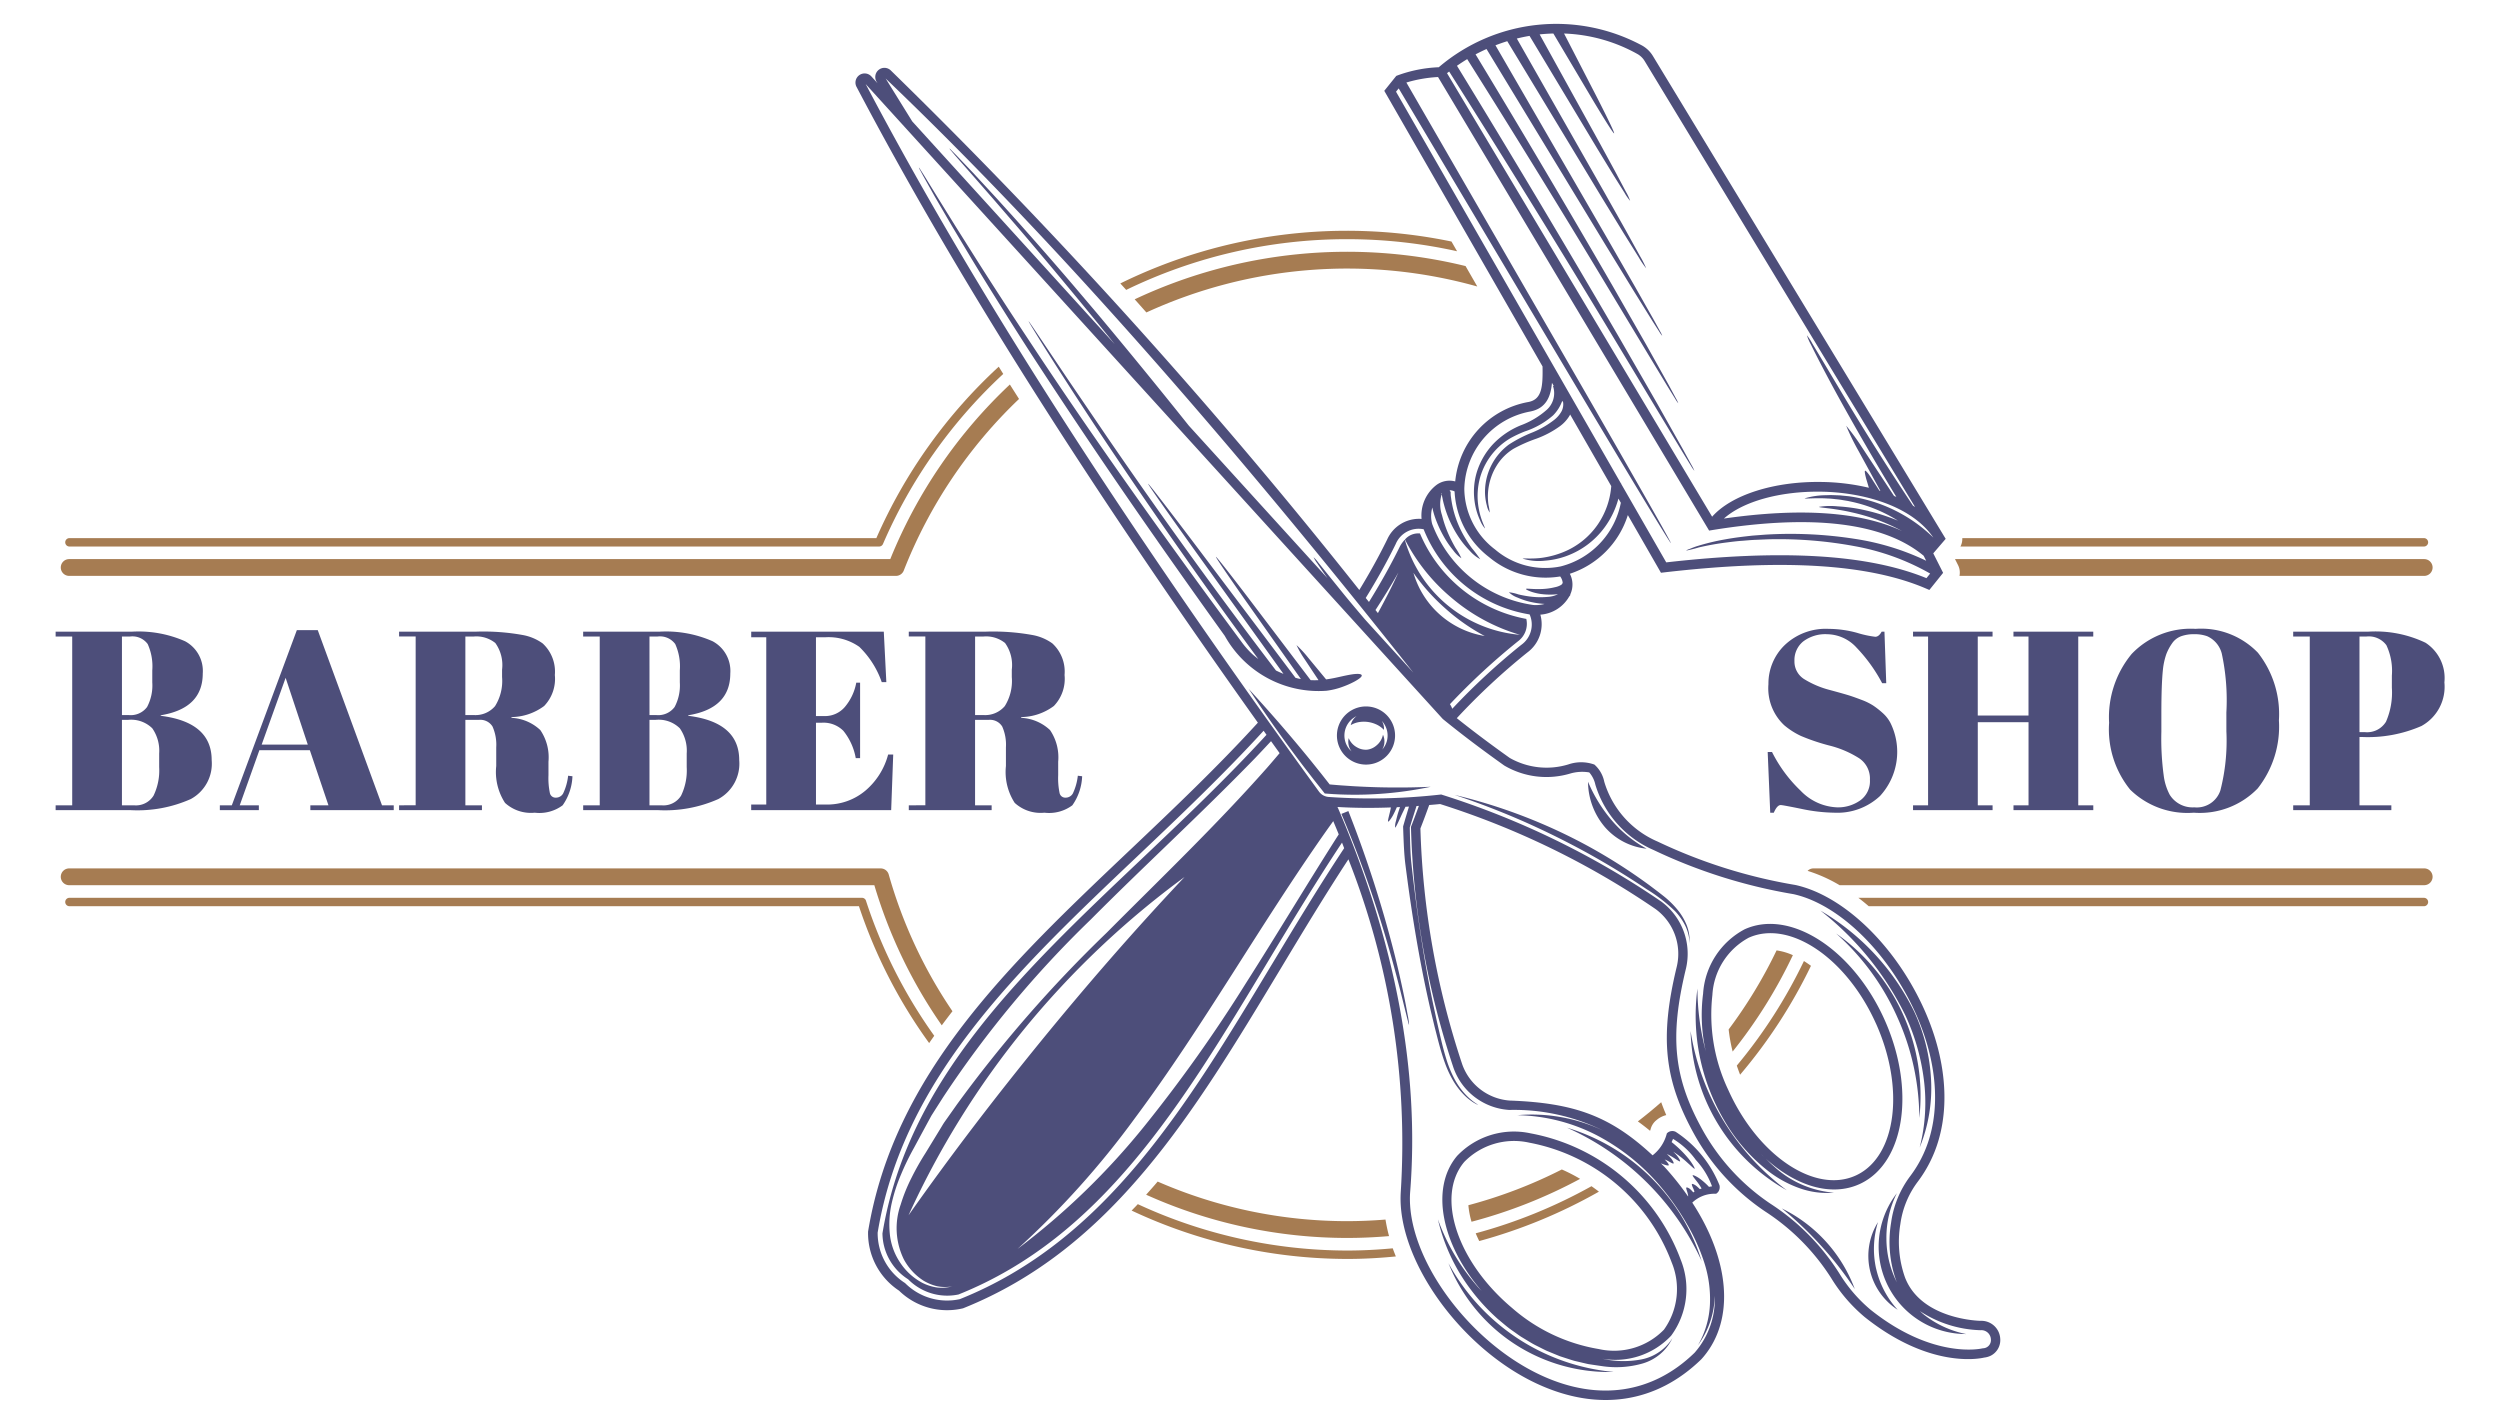 <svg id="Camada_1" data-name="Camada 1" xmlns="http://www.w3.org/2000/svg" viewBox="0 0 160.017 91.127"><path d="M12.211,51.145a2.574,2.574,0,0,0,1.338-2.489q0-2.432-3.264-2.84v-.033q2.692-.44,2.693-2.676a2.156,2.156,0,0,0-1.135-2.064,7.39,7.39,0,0,0-3.403-.612H3.561v.31h1.061v10.804H3.561v.31h4.798A8.391,8.391,0,0,0,12.211,51.145Zm-4.406-10.404h.522a1.211,1.211,0,0,1,1.126.482,3.465,3.465,0,0,1,.294,1.689v.767a2.941,2.941,0,0,1-.334,1.575,1.304,1.304,0,0,1-1.183.514h-.424Zm0,5.337H8.18a1.931,1.931,0,0,1,1.567.538,2.512,2.512,0,0,1,.441,1.616v.865a3.715,3.715,0,0,1-.359,1.828,1.329,1.329,0,0,1-1.257.62h-.767Zm12.06,5.777h5.337v-.31h-.751l-4.113-11.212h-1.338l-4.162,11.212h-.767v.31h2.497v-.31h-1.224l1.257-3.525h3.231l1.191,3.525h-1.159Zm-3.117-4.194,1.534-4.276,1.419,4.276Zm8.796,3.884v.31h5.304v-.31h-1.061v-5.467h.865a.911.911,0,0,1,.873.425,2.871,2.871,0,0,1,.237,1.338v1.191a3.626,3.626,0,0,0,.563,2.358,2.452,2.452,0,0,0,1.901.628,2.488,2.488,0,0,0,1.787-.473,3.456,3.456,0,0,0,.628-1.86l-.277-.033a3.564,3.564,0,0,1-.319,1.134.527.527,0,0,1-.465.269.371.371,0,0,1-.384-.294,4.668,4.668,0,0,1-.09-1.142v-.865a3.097,3.097,0,0,0-.522-2.024,2.893,2.893,0,0,0-1.844-.783V45.898a3.578,3.578,0,0,0,2.089-.71,2.506,2.506,0,0,0,.685-1.983,2.456,2.456,0,0,0-.783-2.024,3.129,3.129,0,0,0-1.248-.531,14.161,14.161,0,0,0-3.011-.22H25.544v.31h1.061v10.804Zm4.243-10.804h.538a1.936,1.936,0,0,1,1.379.416,2.422,2.422,0,0,1,.432,1.706v.473a3.035,3.035,0,0,1-.449,1.86,1.646,1.646,0,0,1-1.379.571h-.522Zm7.54,10.804v.31h4.798a8.39,8.39,0,0,0,3.852-.71,2.574,2.574,0,0,0,1.338-2.489q0-2.432-3.264-2.84v-.033q2.692-.44,2.693-2.676a2.156,2.156,0,0,0-1.135-2.064,7.39,7.39,0,0,0-3.403-.612h-4.88v.31h1.061v10.804Zm4.244-10.804h.522a1.211,1.211,0,0,1,1.126.482,3.465,3.465,0,0,1,.294,1.689v.767a2.94,2.94,0,0,1-.334,1.575,1.304,1.304,0,0,1-1.183.514h-.424Zm0,5.337h.375a1.931,1.931,0,0,1,1.567.538,2.511,2.511,0,0,1,.441,1.616v.865a3.717,3.717,0,0,1-.359,1.828,1.329,1.329,0,0,1-1.257.62h-.767Zm7.475,5.418V40.79h-.963v-.359h8.486l.163,3.232h-.294a5.804,5.804,0,0,0-1.436-2.26,3.421,3.421,0,0,0-2.204-.612h-.571v5.043h.555a1.668,1.668,0,0,0,1.29-.579,3.339,3.339,0,0,0,.735-1.559h.245v4.831h-.278a3.851,3.851,0,0,0-.791-1.747,1.795,1.795,0,0,0-1.363-.522h-.392V51.496h.62a3.803,3.803,0,0,0,2.554-.898,4.554,4.554,0,0,0,1.444-2.301h.326l-.131,3.558h-8.96v-.359Zm9.123.049v.31H63.472v-.31h-1.061v-5.467h.865a.911.911,0,0,1,.873.425,2.871,2.871,0,0,1,.237,1.338v1.191a3.626,3.626,0,0,0,.563,2.358,2.452,2.452,0,0,0,1.901.628,2.488,2.488,0,0,0,1.787-.473,3.456,3.456,0,0,0,.628-1.86l-.277-.033A3.564,3.564,0,0,1,68.67,50.786a.527.527,0,0,1-.465.269.371.371,0,0,1-.384-.294,4.668,4.668,0,0,1-.09-1.142v-.865a3.097,3.097,0,0,0-.522-2.024,2.893,2.893,0,0,0-1.844-.783V45.898a3.578,3.578,0,0,0,2.089-.71,2.506,2.506,0,0,0,.685-1.983,2.456,2.456,0,0,0-.783-2.024,3.129,3.129,0,0,0-1.248-.531,14.16,14.16,0,0,0-3.011-.22h-4.929v.31H59.229v10.804Zm4.244-10.804h.538a1.936,1.936,0,0,1,1.379.416,2.422,2.422,0,0,1,.432,1.706v.473a3.035,3.035,0,0,1-.449,1.86,1.645,1.645,0,0,1-1.379.571h-.522Zm57.275,9.164a1.561,1.561,0,0,0-.677-1.363,6.478,6.478,0,0,0-1.926-.824,13.207,13.207,0,0,1-1.812-.612,4.789,4.789,0,0,1-1.069-.685,3.237,3.237,0,0,1-1.012-2.627,3.422,3.422,0,0,1,1.036-2.498,3.811,3.811,0,0,1,2.832-1.044,6.937,6.937,0,0,1,1.803.253,6.613,6.613,0,0,0,1.167.253q.229,0,.408-.326h.18l.114,3.297h-.261a10.116,10.116,0,0,0-1.64-2.277,2.596,2.596,0,0,0-1.86-.857,2.356,2.356,0,0,0-1.559.466,1.536,1.536,0,0,0-.555,1.24,1.327,1.327,0,0,0,.661,1.191,5.972,5.972,0,0,0,1.624.678q.963.261,1.265.359.302.098.751.269a3.879,3.879,0,0,1,.734.359,5.28,5.28,0,0,1,.604.473,2.252,2.252,0,0,1,.498.628,4.174,4.174,0,0,1-.661,4.692,3.984,3.984,0,0,1-2.897,1.069,10.823,10.823,0,0,1-2.13-.245q-1.2-.245-1.33-.245-.229,0-.441.49h-.228l-.163-3.884h.278a8.977,8.977,0,0,0,1.836,2.481,3.402,3.402,0,0,0,2.358,1.061,2.452,2.452,0,0,0,1.444-.441A1.515,1.515,0,0,0,119.687,49.905Zm13.334-9.164v10.804h.963v.31h-5.108v-.31h.963v-5.32h-3.248v5.32h.947v.31h-5.092v-.31h.963V40.741h-.963v-.31H127.537v.31h-.947v5.059h3.248v-5.059h-.963v-.31h5.108v.31Zm7.507-.49a5.214,5.214,0,0,0-4.088,1.607,6.354,6.354,0,0,0-1.444,4.407,6.134,6.134,0,0,0,1.347,4.276,5.24,5.24,0,0,0,4.072,1.477,5.156,5.156,0,0,0,4.088-1.55,6.386,6.386,0,0,0,1.362-4.358,6.341,6.341,0,0,0-1.346-4.333A5.043,5.043,0,0,0,140.527,40.251Zm1.975,6.561a12.774,12.774,0,0,1-.384,3.778,1.59,1.59,0,0,1-1.673,1.085,1.723,1.723,0,0,1-1.567-.8,3.576,3.576,0,0,1-.383-1.2,17.663,17.663,0,0,1-.155-2.831v-1.175q0-1.844.098-2.791a4.436,4.436,0,0,1,.22-1.012,3.198,3.198,0,0,1,.367-.685,1.212,1.212,0,0,1,.579-.457,2.414,2.414,0,0,1,.841-.131,2.344,2.344,0,0,1,.832.131,1.668,1.668,0,0,1,.93,1.11,14.169,14.169,0,0,1,.294,3.77Zm9.074-6.381h-4.798v.31h1.061v10.804h-1.061v.31h6.283v-.31h-2.04v-4.374h.131a8.56,8.56,0,0,0,3.835-.702,2.864,2.864,0,0,0,1.469-2.791,2.695,2.695,0,0,0-1.208-2.538A7.433,7.433,0,0,0,151.576,40.431Zm1.518,3.591a4.668,4.668,0,0,1-.375,2.171,1.417,1.417,0,0,1-1.355.669h-.343v-6.12h.441a1.398,1.398,0,0,1,1.281.555,3.878,3.878,0,0,1,.351,1.942Z" style="fill:#4d4e7a"/><path d="M89.146,79.901c.059.173.129.346.197.52-1.033.102-2.074.16-3.124.16a32.519,32.519,0,0,1-13.786-3.096c.131-.138.266-.271.395-.411a31.97,31.97,0,0,0,13.391,2.969C87.202,80.043,88.177,79.991,89.146,79.901Zm36.337-44.92h29.682a.269.269,0,0,0,0-.537h-29.565A1.053,1.053,0,0,1,125.482,34.98Zm-69.389-.537H4.428a.269.269,0,0,0,0,.537h51.841a.268.268,0,0,0,.247-.162,32.276,32.276,0,0,1,7.699-10.884c-.097-.156-.192-.309-.289-.465A32.812,32.812,0,0,0,56.093,34.443Zm-.665,23.208a.268.268,0,0,0-.256-.186H4.428a.269.269,0,0,0,0,.537h50.55a32.245,32.245,0,0,0,4.494,8.761q.161-.234.326-.467A31.695,31.695,0,0,1,55.428,57.651Zm99.736.352a.269.269,0,0,0,0-.537h-36.214c.223.169.443.35.661.537ZM86.219,15.309a32.44,32.44,0,0,1,7.043.773l-.357-.622a32.885,32.885,0,0,0-21.197,2.682c.126.139.25.275.376.414A32.344,32.344,0,0,1,86.219,15.309ZM115.464,61.513a32.118,32.118,0,0,1-4.297,6.693c.066.194.135.388.212.582a32.672,32.672,0,0,0,4.535-6.969Q115.689,61.654,115.464,61.513ZM94.682,79.436a33.227,33.227,0,0,0,7.66-3.162c-.157-.121-.316-.237-.476-.349a32.652,32.652,0,0,1-7.411,3.015Q94.558,79.187,94.682,79.436Z" style="fill:#a67c52"/><path d="M104.834,71.778q.766-.591,1.495-1.229c.096.274.206.548.323.825a1.478,1.478,0,0,0-.582.286l-.058.047a1.08,1.08,0,0,0-.353.537l-.019.068c-.007.024-.017.044-.025.067Q105.224,72.058,104.834,71.778Zm50.331-16.194h-39.097a.53.53,0,0,0-.37.157,9.558,9.558,0,0,1,2.048.917h37.419a.537.537,0,1,0,0-1.075Zm-41.452,5.248a30.324,30.324,0,0,1-3.067,5.058,10.411,10.411,0,0,0,.255,1.417,31.391,31.391,0,0,0,3.855-6.17A3.906,3.906,0,0,0,113.713,60.832Zm11.709-23.971h29.743a.537.537,0,0,0,0-1.075h-30.031l.199.395A1.066,1.066,0,0,1,125.421,36.861Zm-68.438-1.075H4.428a.537.537,0,0,0,0,1.075h52.919a.537.537,0,0,0,.5-.341,30.591,30.591,0,0,1,7.378-10.984c-.195-.308-.394-.619-.587-.925A31.648,31.648,0,0,0,56.984,35.786ZM72.628,19.158c.248.276.5.562.749.841a30.801,30.801,0,0,1,21.18-1.661l-.751-1.308a31.897,31.897,0,0,0-21.178,2.128Zm-15.743,36.818a.537.537,0,0,0-.517-.392h-51.94a.537.537,0,1,0,0,1.075h51.536a31.261,31.261,0,0,0,4.316,8.969q.335-.454.684-.902A30.193,30.193,0,0,1,56.885,55.976Zm32.023,23.143a10.468,10.468,0,0,1-.227-1.059q-1.221.1-2.462.102a30.287,30.287,0,0,1-12.121-2.534c-.241.287-.49.563-.738.842a31.354,31.354,0,0,0,12.858,2.767C87.122,79.237,88.019,79.196,88.908,79.119Zm5.28-.919a31.599,31.599,0,0,0,6.95-2.745,10.652,10.652,0,0,0-1.17-.601,30.503,30.503,0,0,1-5.982,2.288A5.273,5.273,0,0,0,94.188,78.2Z" style="fill:#a67c52"/><path d="M86.308,55.001a49.536,49.536,0,0,1,3.349,21.316c-.264,4.275,3.838,10.012,8.779,12.277,3.871,1.775,7.583,1.213,10.463-1.595.053-.059.105-.118.156-.179,1.994-2.401,1.65-6.186-.737-9.844a2.054,2.054,0,0,1,1.45-.569l.083-.002.065-.053a.405.405,0,0,0,.054-.054.515.515,0,0,0,.089-.434,7.352,7.352,0,0,0-2.801-3.418.483.483,0,0,0-.507.044l-.058.047-.021.072a2.562,2.562,0,0,1-.895,1.34c-2.697-2.508-4.988-3.355-9.149-3.506a3.493,3.493,0,0,1-3.039-2.329,52.42,52.42,0,0,1-2.673-15.087c.203-.515.385-1.009.562-1.5.232-.02.462-.039.7-.063a52.347,52.347,0,0,1,13.791,6.723,3.547,3.547,0,0,1,1.355,3.688c-1.106,4.57-.806,7.309,1.196,10.863a14.299,14.299,0,0,0,4.463,4.805,14.08,14.08,0,0,1,4.244,4.292,10.123,10.123,0,0,0,2.123,2.463c4.139,3.308,7.334,2.672,7.654,2.596a1.293,1.293,0,0,0,.413-.118,1.12,1.12,0,0,0,.612-1.087,1.211,1.211,0,0,0-1.265-1.147c-.038-0-3.785-.067-4.829-2.771a6.842,6.842,0,0,1-.299-3.421,5.801,5.801,0,0,1,1.107-2.704,8.229,8.229,0,0,0,1.316-2.593c.903-2.981.255-6.68-1.777-10.147-1.927-3.288-4.749-5.687-7.369-6.262a33.339,33.339,0,0,1-8.809-2.776,6.042,6.042,0,0,1-3.42-3.831,1.986,1.986,0,0,0-.632-1.099,2.507,2.507,0,0,0-1.659-.013,4.767,4.767,0,0,1-3.756-.41c-1.253-.891-2.365-1.728-3.392-2.547a42.397,42.397,0,0,1,4.514-4.204,2.248,2.248,0,0,0,.834-2.422,2.314,2.314,0,0,0,1.844-1.156.942.942,0,0,0,.084-.113l-.021-.011c.004-.01.011-.019.015-.029a1.498,1.498,0,0,0-.034-1.308,5.771,5.771,0,0,0,3.712-3.756l2.12,3.692.203-.024c7.606-.881,13.088-.543,16.76,1.032l.216.093.88-1.096-.63-1.249.795-.927-.116-.192-18.617-30.702a1.898,1.898,0,0,0-.69-.677,11.579,11.579,0,0,0-13.023,1.385,8.623,8.623,0,0,0-2.646.525l-.075.03-.767.954L98.733,23.454c.022,1.27-.03,2.103-.892,2.274a5.721,5.721,0,0,0-4.697,5.087,1.408,1.408,0,0,0-1.201.227,2.457,2.457,0,0,0-.953,2.172,2.235,2.235,0,0,0-2.204,1.323c-.547,1.113-1.146,2.185-1.781,3.227a351.39,351.39,0,0,0-29.963-33.231l-.007-.006a.585.585,0,0,0-.905.737l.038.061-.379-.417a.586.586,0,0,0-.951.678c6.267,11.909,14.696,25.259,25.675,40.67-2.602,2.852-5.399,5.507-8.156,8.121-7.778,7.376-15.124,14.342-16.794,24.448a4.405,4.405,0,0,0,1.981,3.785,4.403,4.403,0,0,0,4.098,1.131c9.537-3.815,14.759-12.489,20.288-21.672C83.346,59.713,84.781,57.333,86.308,55.001Zm-6.564,7.935a93.6,93.6,0,0,1-6.442,9.079,45.839,45.839,0,0,1-8.171,7.923,55.314,55.314,0,0,0,7.503-8.357c2.208-2.964,4.198-6.045,6.179-9.147,1.98-3.103,3.952-6.235,6.115-9.303.135-.191.273-.382.41-.573.118.283.237.565.351.847-.027.043-.055.085-.082.127C83.61,56.667,81.727,59.826,79.744,62.936Zm1.611-15.496q.273.382.549.766c-.268.315-.534.63-.806.94-3.295,3.724-6.839,7.109-10.271,10.562a83.857,83.857,0,0,0-9.584,10.994l-.53.751-.266.376c-.087.126-.161.261-.242.391q-.48.786-.961,1.575a17.084,17.084,0,0,0-.908,1.606,10.518,10.518,0,0,0-.683,1.691,4.531,4.531,0,0,0,.205,3.527,3.714,3.714,0,0,0,1.252,1.351,3.1,3.1,0,0,0,.873.358,2.674,2.674,0,0,0,.96.011,2.675,2.675,0,0,1-.964.07,3.108,3.108,0,0,1-.931-.292,3.88,3.88,0,0,1-1.437-1.309,3.981,3.981,0,0,1-.659-1.851,6.198,6.198,0,0,1,.125-1.951,10.709,10.709,0,0,1,.596-1.832,16.29,16.29,0,0,1,.826-1.7q.446-.827.892-1.651l.224-.412.25-.395.503-.788a67.409,67.409,0,0,1,9.455-11.378c3.462-3.482,7.076-6.783,10.515-10.328C80.678,48.165,81.017,47.803,81.355,47.44Zm9.109-4.387-3.094-3.403c-.457-.539-.917-1.077-1.363-1.626l-.956-1.183c-.239-.296-.477-.593-.656-.815a2.347,2.347,0,0,0-.316-.358,2.132,2.132,0,0,0,.234.391c.151.227.356.527.566.824l.087.123-8.873-9.761q-2.907-3.645-5.9-7.221s-.571-.674-1.428-1.684c-.859-1.009-2.017-2.342-3.19-3.663-.584-.662-1.181-1.314-1.734-1.929-.561-.609-1.085-1.176-1.535-1.663-.457-.479-.838-.879-1.105-1.158l-.315-.319a.622.622,0,0,0-.119-.106.573.573,0,0,0,.09.122l.277.326c.243.277.591.672,1.008,1.147.416.475.901,1.03,1.421,1.625.516.598,1.066,1.235,1.616,1.873,2.193,2.558,4.326,5.164,4.326,5.164q.928,1.13,1.845,2.27L58.389,7.769l-1.7-2.742C66.883,14.769,77.952,27.233,90.464,43.053Zm-.95-6.422c-.405.892-.852,1.757-1.318,2.61-.052-.064-.104-.131-.156-.195C88.551,38.26,89.048,37.46,89.514,36.632Zm.956.038a13.127,13.127,0,0,0,2.041,2.276,12.711,12.711,0,0,0,2.521,1.764A5.722,5.722,0,0,1,90.47,36.67Zm1.865,9.335.033.031c1.172.954,2.454,1.924,3.92,2.967a5.318,5.318,0,0,0,4.207.513,2.729,2.729,0,0,1,1.228-.075,1.754,1.754,0,0,1,.393.792,6.649,6.649,0,0,0,3.713,4.169,33.853,33.853,0,0,0,8.961,2.83c2.457.54,5.129,2.831,6.974,5.978,1.948,3.324,2.576,6.848,1.721,9.67a7.631,7.631,0,0,1-1.22,2.404,6.403,6.403,0,0,0-1.223,2.984,7.428,7.428,0,0,0,.333,3.72c.012.03.028.056.04.086-.011-.022-.026-.042-.037-.064a6.256,6.256,0,0,1-.635-2.744,6.336,6.336,0,0,1,.67-2.892,5.595,5.595,0,0,0,4.434,9.015,6.381,6.381,0,0,1-2.675-1.22c-.104-.08-.199-.17-.297-.256a7.435,7.435,0,0,0,3.89,1.23.612.612,0,0,1,.665.582.521.521,0,0,1-.51.576l-.042.007c-.031.008-3.132.735-7.153-2.478a9.506,9.506,0,0,1-2.001-2.332,14.619,14.619,0,0,0-4.412-4.457,13.709,13.709,0,0,1-4.274-4.607c-1.909-3.391-2.195-6.019-1.13-10.418a4.147,4.147,0,0,0-1.581-4.312,53.048,53.048,0,0,0-14.016-6.829l-.062-.021-.065.007a39.635,39.635,0,0,1-7.154.15.845.845,0,0,1-.612-.35c-12.634-17.395-22.126-32.211-29.01-45.28Zm4.271,25.04a12.912,12.912,0,0,1,6.266,1.452c-.081-.04-.159-.084-.241-.122a10.679,10.679,0,0,0-5.517-.994,11.52,11.52,0,0,1,5.293,1.393,13.605,13.605,0,0,1,4.066,3.397,16.14,16.14,0,0,1,1.509,2.19,12.316,12.316,0,0,1,1.096,2.433,7.584,7.584,0,0,1,.371,2.663,5.709,5.709,0,0,1-.773,2.653,5.547,5.547,0,0,0,1.039-2.606c.025-.184.036-.369.045-.554a5.237,5.237,0,0,1-1.294,3.634c-2.677,2.61-6.15,3.13-9.78,1.466-4.741-2.174-8.681-7.639-8.431-11.689.627-7.751-.926-16.04-4.614-24.638l-.009-.021-.03-.049c1.069.065,2.205.075,3.425.03-.026.137-.055.274-.09.409l-.058.239c-.027.121-.054.244-.028.257.026.012.104-.081.173-.181.069-.1.128-.205.128-.205.093-.173.176-.352.254-.533.067-.003.135-.007.202-.011-.049.161-.107.32-.153.481,0,0-.056.204-.103.41a1.131,1.131,0,0,0-.055.424c.027.009.117-.172.203-.353l.168-.364c.091-.209.197-.41.293-.616.075-.004.147-.007.222-.012l-.225.751-.134.465-.015.054.001.056.002.067.004.12.008.239c.026.638.048,1.274.126,1.92.081.631.164,1.263.254,1.893.359,2.521.802,5.032,1.376,7.513l.253,1.051c.165.627.357,1.471.656,2.292a6.781,6.781,0,0,0,.544,1.158,4.63,4.63,0,0,0,.684.883,3.426,3.426,0,0,0,.616.492,2.152,2.152,0,0,0,.193.106c.046.022.071.032.073.029.004-.008-.094-.064-.254-.179a3.895,3.895,0,0,1-.601-.544,4.778,4.778,0,0,1-.652-.939,7.246,7.246,0,0,1-.502-1.214c-.268-.856-.453-1.745-.607-2.404l-.239-1.103c-.509-2.431-.897-4.886-1.204-7.351-.077-.615-.149-1.235-.216-1.849-.055-.605-.068-1.229-.082-1.847l-.004-.232-.001-.096.021-.068.137-.445.27-.852c.051-.004.102-.007.153-.011-.156.424-.309.845-.484,1.287l-.024.061.003.065a53.099,53.099,0,0,0,2.714,15.332A4.045,4.045,0,0,0,96.607,71.044Zm12.779,4.922a4.135,4.135,0,0,0-.637-.558,2.086,2.086,0,0,0-.188-.113c-.097-.051-.201-.09-.217-.068-.017.023.045.106.106.187l.122.157a3.804,3.804,0,0,1,.343.501c-.037.012-.073.027-.11.041-.083-.076-.163-.157-.251-.223a1.047,1.047,0,0,0-.112-.069c-.059-.031-.124-.054-.144-.034-.02.02-.001.082.021.14.022.057.046.11.046.11.039.077.064.157.095.235-.027.015-.052.033-.079.05a2.022,2.022,0,0,0-.203-.215.774.774,0,0,0-.102-.066c-.054-.029-.114-.048-.135-.029-.021.02-.007.077.007.13l.032.101a1.593,1.593,0,0,1,.077.317l-.014.013a18.016,18.016,0,0,0-1.519-1.9c-.072-.073-.143-.14-.214-.21l.232.086s.236.082.268.035c.032-.047-.125-.228-.125-.228l-.134-.144c.087.043.177.076.262.127l.139.077c.072.037.147.074.168.054.021-.019-.01-.096-.05-.166a1.362,1.362,0,0,0-.087-.134,4.035,4.035,0,0,0-.29-.307,3.78,3.78,0,0,1,.464.262l.176.114c.09.057.182.115.203.095.021-.019-.025-.115-.082-.204a1.951,1.951,0,0,0-.123-.171c-.072-.085-.152-.165-.232-.244a6.576,6.576,0,0,1,.792.599s.139.125.278.251c.139.127.276.258.299.241.023-.017-.063-.18-.164-.333-.1-.154-.215-.298-.215-.298a7.027,7.027,0,0,0-1.093-1.072c.029-.07.065-.135.089-.208a4.938,4.938,0,0,1,1.462,1.351,5.038,5.038,0,0,1,1.037,1.689C109.516,75.939,109.453,75.957,109.386,75.967Zm-51.234,1.823a54.918,54.918,0,0,1,7.412-11.929,56.044,56.044,0,0,1,10.257-9.726c-3.328,3.527-6.316,6.985-9.205,10.522C63.731,70.199,60.944,73.822,58.151,77.789Zm65.596-43.38a9.648,9.648,0,0,0-5.417-2.646s-.177-.018-.443-.044c-.132-.017-.289-.016-.455-.024a5.13,5.13,0,0,0-.521.002,4.878,4.878,0,0,0-1.398.201c.006.04.737-.04,1.462.01.181.004.362.025.531.044.169.014.326.037.46.062.134.022.245.04.323.053l.121.027a9.198,9.198,0,0,1,3.071,1.232,12.833,12.833,0,0,0-2.675-.783,11.363,11.363,0,0,0-1.19-.133,4.556,4.556,0,0,0-1.193.034c0,.039.619.079,1.226.181.304.048.606.106.83.159.225.049.373.087.373.087a12.217,12.217,0,0,1,2.894,1.118c-2.658-1.236-6.477-1.504-11.404-.798,1.218-1.088,3.579-1.761,6.232-1.72C119.128,31.51,122.304,32.311,123.747,34.409ZM92.756,4.579q5.511,8.706,10.826,17.535l2.421,4.019c.606,1.004,1.212,2.009,1.666,2.763.23.375.422.688.557.906a2.394,2.394,0,0,0,.226.335,2.64,2.64,0,0,0-.188-.38c-.129-.236-.313-.573-.534-.978-.452-.803-1.055-1.875-1.658-2.946l-2.451-4.263Q98.536,12.834,93.256,4.21c.216-.149.434-.292.655-.426q4.715,7.484,9.274,15.069s1.052,1.745,2.104,3.49c.527.872,1.055,1.744,1.45,2.398.201.325.368.596.486.786a1.812,1.812,0,0,0,.199.289,2.008,2.008,0,0,0-.16-.332c-.111-.206-.27-.499-.46-.852-.391-.699-.911-1.631-1.432-2.564-1.059-1.854-2.119-3.709-2.119-3.709q-4.328-7.483-8.807-14.879c.231-.123.465-.236.701-.343l7.647,12.59,1.776,2.897c.449.722.898,1.443,1.235,1.984l.416.648a1.27,1.27,0,0,0,.173.237,1.391,1.391,0,0,0-.132-.277l-.388-.707c-.329-.581-.767-1.356-1.206-2.13-.887-1.544-1.773-3.087-1.773-3.087l-7.176-12.392q.375-.145.756-.263l6.03,9.968s.703,1.149,1.407,2.298c.357.572.713,1.143.981,1.573a5.702,5.702,0,0,0,.474.699,6.147,6.147,0,0,0-.399-.788c-.256-.463-.598-1.081-.939-1.698-.693-1.23-1.386-2.46-1.386-2.46L97.087,2.467q.405-.101.814-.17l4.347,7.236s.511.837,1.023,1.675c.261.416.521.832.717,1.144a3.03,3.03,0,0,0,.354.504,3.325,3.325,0,0,0-.273-.584c-.181-.341-.422-.795-.662-1.249-.492-.903-.983-1.806-.983-1.806l-3.876-7.015c.292-.032.586-.05.878-.058l2.594,4.373s1.23,2.053,1.294,2.018c.065-.036-1.078-2.267-1.078-2.267l-2.125-4.122a10.361,10.361,0,0,1,4.701,1.314,1.274,1.274,0,0,1,.463.457l17.303,28.535c-.044-.029-.088-.058-.133-.086q-2.445-3.666-4.701-7.46s-.516-.865-1.032-1.73c-.259-.432-.518-.865-.712-1.189a3.173,3.173,0,0,0-.349-.527,3.51,3.51,0,0,0,.266.607c.174.356.413.828.658,1.296.488.938.996,1.865.996,1.865q1.831,3.328,3.808,6.577c-.048-.021-.099-.04-.148-.06l-2.041-3.096a13.566,13.566,0,0,0-1.022-1.398,14.913,14.913,0,0,0,.799,1.628L120.359,31.423l-.067-.021-.563-.878s-.284-.425-.351-.394c-.067.031.08.545.08.545l.163.545a13.912,13.912,0,0,0-3.037-.371c-3.047-.047-5.764.833-6.996,2.224L92.619,4.684C92.665,4.648,92.71,4.614,92.756,4.579Zm-3.401,1.291.171-.212,11.869,19.939s5.487,9.199,5.551,9.162c.064-.037-5.542-9.759-5.542-9.759L90.018,5.282a8.692,8.692,0,0,1,2.026-.352l17.351,29.031.208-.034c6.417-1.036,10.97-.48,13.526,1.647l.16.318a16.165,16.165,0,0,0-4.577-1.403,26.622,26.622,0,0,0-5.728-.268s-.324.025-.809.062c-.484.053-1.129.124-1.768.243a14.259,14.259,0,0,0-1.735.416c-.233.069-.419.154-.552.204a.73.73,0,0,0-.201.097,8.445,8.445,0,0,0,.82-.204,17.205,17.205,0,0,1,1.822-.323c.334-.043.667-.084.983-.104.315-.025.607-.054.86-.06.252-.011.462-.02.609-.026.147-.007.231-.008.231-.008a26.673,26.673,0,0,1,5.509.448,15.247,15.247,0,0,1,4.79,1.745l-.237.295c-3.735-1.527-9.189-1.857-16.655-1.01l-2.888-5.031.004-.032-.022-.001Zm8.607,20.466c1.018-.203,1.302-.983,1.374-1.833l.11.191-.043.02a1.427,1.427,0,0,1-.414,1.528,5.231,5.231,0,0,1-1.655.983,5.139,5.139,0,0,0-1.742,1.175,4.632,4.632,0,0,0-1.062,1.809,4.204,4.204,0,0,0-.134.581,4.437,4.437,0,0,0-.013,1.299,4.243,4.243,0,0,0,.361,1.236,1.728,1.728,0,0,0,.303.496c.019-.01-.094-.225-.212-.564a4.772,4.772,0,0,1-.253-1.276,4.461,4.461,0,0,1,.119-1.281,3.973,3.973,0,0,1,.178-.555,4.319,4.319,0,0,1,1.078-1.563,4.22,4.22,0,0,1,.764-.559,7.796,7.796,0,0,1,.878-.408,5.216,5.216,0,0,0,1.81-1.028,2.497,2.497,0,0,0,.586-.933l.056.098a.973.973,0,0,1-.101.574,1.79,1.79,0,0,1-.468.547,5.873,5.873,0,0,1-1.387.802,8.46,8.46,0,0,0-1.525.786,3.775,3.775,0,0,0-1.516,2.846,3.37,3.37,0,0,0,.116,1.058,1.253,1.253,0,0,0,.185.444,4.343,4.343,0,0,0-.081-.489,3.751,3.751,0,0,1-.002-1.065,3.892,3.892,0,0,1,.292-1.014,3.573,3.573,0,0,1,.224-.421,3.268,3.268,0,0,1,1.087-1.095,9.461,9.461,0,0,1,1.467-.648,6.153,6.153,0,0,0,1.508-.8,2.297,2.297,0,0,0,.622-.689c.011-.018.017-.039.027-.058l2.632,4.584a5.026,5.026,0,0,1-.854,2.443,4.905,4.905,0,0,1-2.206,1.778,5.667,5.667,0,0,1-1.269.352c-.658.109-1.331.032-1.337.07a3.511,3.511,0,0,0,1.425.13,5.121,5.121,0,0,0,.981-.172c.263-.073.433-.141.433-.141a5.243,5.243,0,0,0,2.389-1.801,5.518,5.518,0,0,0,.897-1.86l.155.269a5.241,5.241,0,0,1-3.85,4.072,4.942,4.942,0,0,1-4.19-1.075l-.028-.022a4.941,4.941,0,0,1-1.951-3.861A5.154,5.154,0,0,1,97.962,26.337Zm-5.175,5.106.003.001.001 0-.003-.002-.002-.001h0l.001 0Zm-.509.124c.001.017.001.037.002.053l-.045-.017C92.249,31.591,92.263,31.577,92.278,31.566Zm-.6.918a5.064,5.064,0,0,0,.186.662,7.568,7.568,0,0,0,.714,1.476,6.119,6.119,0,0,0,.434.597,1.976,1.976,0,0,0,.529.513,4.472,4.472,0,0,0-.376-.661c-.19-.323-.349-.66-.349-.66a7.185,7.185,0,0,1-.516-1.432,2.183,2.183,0,0,1-.019-1.354c.015.14.048.236.066.359a7.489,7.489,0,0,0,.272.928,7.138,7.138,0,0,0,.901,1.687,5.948,5.948,0,0,0,.557.657,2.399,2.399,0,0,0,.668.537,8.069,8.069,0,0,0-.534-.704,7.846,7.846,0,0,1-.476-.727,6.772,6.772,0,0,1-.685-1.632,6.662,6.662,0,0,1-.171-.861,1.758,1.758,0,0,1-.026-.372c.003-.013.007-.019.009-.019l0-0-.048-.024a.149.149,0,0,1-.017-.049.086.086,0,0,1-0-.025.698.698,0,0,1,.306.075,5.641,5.641,0,0,0,2.184,4.185l.028.022a5.646,5.646,0,0,0,4.547,1.235.795.795,0,0,1,.158.376l-0-0.0.002.018.001.009a.235.235,0,0,1-.104.14,1.213,1.213,0,0,1-.39.145,4.113,4.113,0,0,1-.952.119s-.22.006-.443-.006c-.224-.008-.45-.036-.461,0-.011.035.209.141.446.211a3.501,3.501,0,0,0,.481.107,4.499,4.499,0,0,0,1.026.025l.097-.01a1.657,1.657,0,0,1-.663.174,5.148,5.148,0,0,1-1.296-.047s-.294-.043-.586-.115a2.809,2.809,0,0,0-.598-.134,1.541,1.541,0,0,0,.557.342,4.746,4.746,0,0,0,.617.222,5.531,5.531,0,0,0,1.111.183,2.125,2.125,0,0,1-.736.066,8.134,8.134,0,0,1-6.458-5.178A1.955,1.955,0,0,1,91.678,32.485Zm-2.342,2.336a1.591,1.591,0,0,1,1.787-.943,8.828,8.828,0,0,0,6.783,5.451,1.596,1.596,0,0,1-.545,1.956,42.77,42.77,0,0,0-4.406,4.082,1.462,1.462,0,0,0-.15-.293,43.026,43.026,0,0,1,4.362-4.031,1.388,1.388,0,0,0,.527-1.427,9.205,9.205,0,0,1-6.806-5.469,1.116,1.116,0,0,0-.962.388,12.027,12.027,0,0,0,3.028,3.768,11.905,11.905,0,0,0,4.333,2.33,8.406,8.406,0,0,1-7.37-6.089,2.108,2.108,0,0,0-.309.425c-.607,1.234-1.275,2.415-1.985,3.562-.069-.086-.138-.17-.207-.256C88.103,37.161,88.749,36.015,89.336,34.821Zm-7.94,26.928c-5.474,9.091-10.644,17.678-19.96,21.406a3.79,3.79,0,0,1-3.506-1.029,3.79,3.79,0,0,1-1.754-3.229c1.633-9.871,8.906-16.768,16.606-24.07,2.735-2.593,5.509-5.226,8.098-8.053.062.087.123.173.185.26-2.582,2.814-5.346,5.435-8.069,8.018-7.662,7.265-14.897,14.127-16.513,23.895a3.515,3.515,0,0,0,1.643,2.936,3.512,3.512,0,0,0,3.223.974c9.192-3.68,14.335-12.223,19.782-21.268,1.537-2.553,3.095-5.134,4.767-7.655.047.119.091.237.137.356C84.411,56.748,82.894,59.262,81.396,61.749ZM93.264,73.986l-.015.018c-1.722,2.072-.968,5.658,1.592,8.632-.098-.107-.204-.206-.297-.318a13.45,13.45,0,0,1-2.509-4.276,11.908,11.908,0,0,0,2.141,4.548,12.746,12.746,0,0,0,1.696,1.836c.322.263.631.545.977.776.17.119.337.245.511.358l.533.323a5.795,5.795,0,0,0,.547.299c.186.093.37.19.559.278l.578.239c.097.038.192.081.29.116l.298.097c.199.064.396.13.597.189l.61.144c.102.023.203.049.306.069l.311.047.622.091a6.111,6.111,0,0,0,2.532-.181,3.062,3.062,0,0,0,1.906-1.621,3.019,3.019,0,0,1-1.959,1.356,6.155,6.155,0,0,1-2.386-.007c-.049-.009-.098-.02-.146-.03a4.901,4.901,0,0,0,4.4-1.469l.015-.018a5.03,5.03,0,0,0,.599-4.863,12.734,12.734,0,0,0-9.603-8.077A5.02,5.02,0,0,0,93.264,73.986Zm4.623-.847a12.14,12.14,0,0,1,9.111,7.663,4.458,4.458,0,0,1-.489,4.298l-.013.015a4.449,4.449,0,0,1-4.164,1.233,11.241,11.241,0,0,1-5.559-2.638c-3.514-2.955-4.884-7.132-3.063-9.323l.013-.015A4.45,4.45,0,0,1,97.887,73.139Zm2.414-.957a12.9,12.9,0,0,1,8.619,8.541,17.166,17.166,0,0,0-8.619-8.541Zm2.993,15.632a11.058,11.058,0,0,1-10.584-6.962,13.439,13.439,0,0,0,10.584,6.962Zm-13.292-22.908c-.105-.423-.245-.986-.385-1.55-.286-1.125-.601-2.242-.601-2.242a75.357,75.357,0,0,0-3.157-9.019l.445-.182a76.039,76.039,0,0,1,2.999,9.343s.269,1.078.496,2.165c.117.543.22,1.088.293,1.498a4.94,4.94,0,0,1,.099.687.776.776,0,0,1-.062-.191C90.099,65.294,90.055,65.118,90.002,64.907Zm21.685-5.434a5.021,5.021,0,0,0-2.677,4.128,10.576,10.576,0,0,0,.174,3.701,15.977,15.977,0,0,1-.537-4.024,13.214,13.214,0,0,0,1.724,8.449,11.257,11.257,0,0,0,2.865,3.275,7.176,7.176,0,0,0,1.95,1.053,5.225,5.225,0,0,0,2.202.285,6.415,6.415,0,0,1-3.843-1.682c-.182-.154-.348-.323-.518-.49,1.92,1.738,4.163,2.445,5.978,1.631.038-.017.075-.035.113-.053,2.815-1.375,3.497-6.034,1.506-10.476C118.605,60.77,114.596,58.169,111.687,59.473Zm8.389,6.043c1.859,4.146,1.306,8.457-1.219,9.69q-.048.023-.097.045c-2.608,1.169-6.261-1.296-8.143-5.495a11.242,11.242,0,0,1-1.012-6.07,4.443,4.443,0,0,1,2.328-3.666C114.54,58.852,118.193,61.317,120.075,65.516Zm-7.329,8.38c.077.075.152.154.23.226C112.901,74.046,112.821,73.974,112.747,73.896Zm-24.507-28.494a1.861,1.861,0,1,0-.193,3.434,1.893,1.893,0,0,0,.206-.086,1.862,1.862,0,0,0-.012-3.348Zm-2.111,2.133a1.383,1.383,0,0,1,.697-1.697l.003-.001a.976.976,0,0,0-.372.578,1.519,1.519,0,0,1,.61-.206,1.896,1.896,0,0,1,.502.005,1.923,1.923,0,0,1,.483.137,1.533,1.533,0,0,1,.529.368.939.939,0,0,0-.132-.574,1.376,1.376,0,0,1,.287.477l0.0 0a1.345,1.345,0,0,1-.262,1.354,1.032,1.032,0,0,0,.046-.948,1.197,1.197,0,0,1-.417.688,1.12,1.12,0,0,1-.592.269,1.108,1.108,0,0,1-.637-.14,1.18,1.18,0,0,1-.548-.598,1.016,1.016,0,0,0,.183.848A1.363,1.363,0,0,1,86.128,47.535Zm-12.043-12.91q-4.273-6.098-8.326-12.346s-1.83-2.833-3.576-5.717c-.433-.723-.866-1.446-1.272-2.124-.397-.683-.768-1.321-1.086-1.867-.309-.552-.566-1.011-.747-1.333-.087-.163-.156-.29-.203-.377a.572.572,0,0,1-.063-.139.619.619,0,0,1,.094.129c.056.087.137.215.241.378.202.329.491.799.838,1.363.349.563.755,1.219,1.192,1.922.441.7.912,1.446,1.382,2.192.947,1.489,1.906,2.97,2.635,4.075.73,1.103,1.217,1.839,1.217,1.839,2.686,4.04,5.465,8.018,8.298,11.956q2.126,2.953,4.29,5.879l.539.729a5.344,5.344,0,0,0,.571.641c.134.131.285.243.431.36q-5.202-7.065-10.071-14.364s-1.192-1.792-2.354-3.603c-.583-.904-1.158-1.814-1.585-2.498-.211-.344-.387-.63-.51-.831l-.139-.235a.35.35,0,0,1-.043-.087.381.381,0,0,1,.064.079l.164.235c.138.204.335.496.571.847.471.702,1.099,1.637,1.727,2.573l2.535,3.726q5.198,7.58,10.77,14.89.237.117.481.216l-5.853-8.146s-2.854-3.986-2.808-4.019c.046-.034,3.14,4.066,3.14,4.066l6.29,8.352c.066.017.131.036.197.051.049.011.1.016.149.025l-3.641-5.161s-1.842-2.624-1.796-2.657c.046-.034,2.079,2.639,2.079,2.639l3.982,5.252a5.031,5.031,0,0,0,.503 0l-.885-1.336a6.462,6.462,0,0,1-.524-.908,7.092,7.092,0,0,1,.747.806l1.149,1.39c.33-.044.614-.105.881-.166.282-.063.524-.115.725-.147.403-.066.635-.044.67.04.036.084-.114.224-.468.416a5.586,5.586,0,0,1-.701.312,4.626,4.626,0,0,1-1.093.273,6.876,6.876,0,0,1-6.5-3.514Q76.221,37.674,74.085,34.625Zm42.438,23.662a15.256,15.256,0,0,1,6.003,6.477,11.732,11.732,0,0,1,1.071,4.291,10.076,10.076,0,0,1-.726,4.396,11.557,11.557,0,0,0,.263-4.383,13.82,13.82,0,0,0-1.177-4.074A19.256,19.256,0,0,0,116.523,58.286Zm4.911,6.806a15.705,15.705,0,0,0-3.909-5.341,12.697,12.697,0,0,1,5.323,11.81A15.743,15.743,0,0,0,121.434,65.092Zm-7.07,11.093a12.04,12.04,0,0,1-6.156-10.19,15.782,15.782,0,0,0,6.156,10.19Zm4.356,6.325a22.878,22.878,0,0,0-2.144-2.757,22.607,22.607,0,0,0-2.53-2.406A9.394,9.394,0,0,1,118.72,82.511Zm1.364-1.31a5.785,5.785,0,0,0,1.38,2.636,4.102,4.102,0,0,1-1.262-5.609A5.807,5.807,0,0,0,120.083,81.201Zm-11.938-20.803a2.844,2.844,0,0,0-.274-1.137,3.788,3.788,0,0,0-.66-.941,10.499,10.499,0,0,0-1.807-1.399c-1.269-.849-2.556-1.634-3.875-2.361-1.321-.723-2.672-1.39-4.069-2.007-1.399-.611-2.843-1.169-4.35-1.671a34.638,34.638,0,0,1,8.643,3.335,35.143,35.143,0,0,1,3.851,2.469c.307.231.611.461.916.703a5.883,5.883,0,0,1,.837.825,3.817,3.817,0,0,1,.605,1.017A2.835,2.835,0,0,1,108.145,60.398Zm-5.451-7.493a4.51,4.51,0,0,1-1.052-2.866,9.557,9.557,0,0,0,1.523,2.475,7.94,7.94,0,0,0,2.229,1.81A4.099,4.099,0,0,1,102.695,52.905Zm-11.102-2.548a23.822,23.822,0,0,1-3.354.462q-.834.055-1.663.05-.414-.003-.827-.019l-.413-.021-.542-.038-.705-.89-.614-.794q-.609-.799-1.203-1.617c-.793-1.093-1.571-2.218-2.345-3.391.95,1.036,1.856,2.062,2.729,3.093q.655.773,1.287,1.552l.627.782.536.683c-.059-.004.157.015.275.025l.406.033.814.055q.816.048,1.64.07C89.339,50.418,90.454,50.409,91.593,50.358Z" style="fill:#4d4e7a"/></svg>